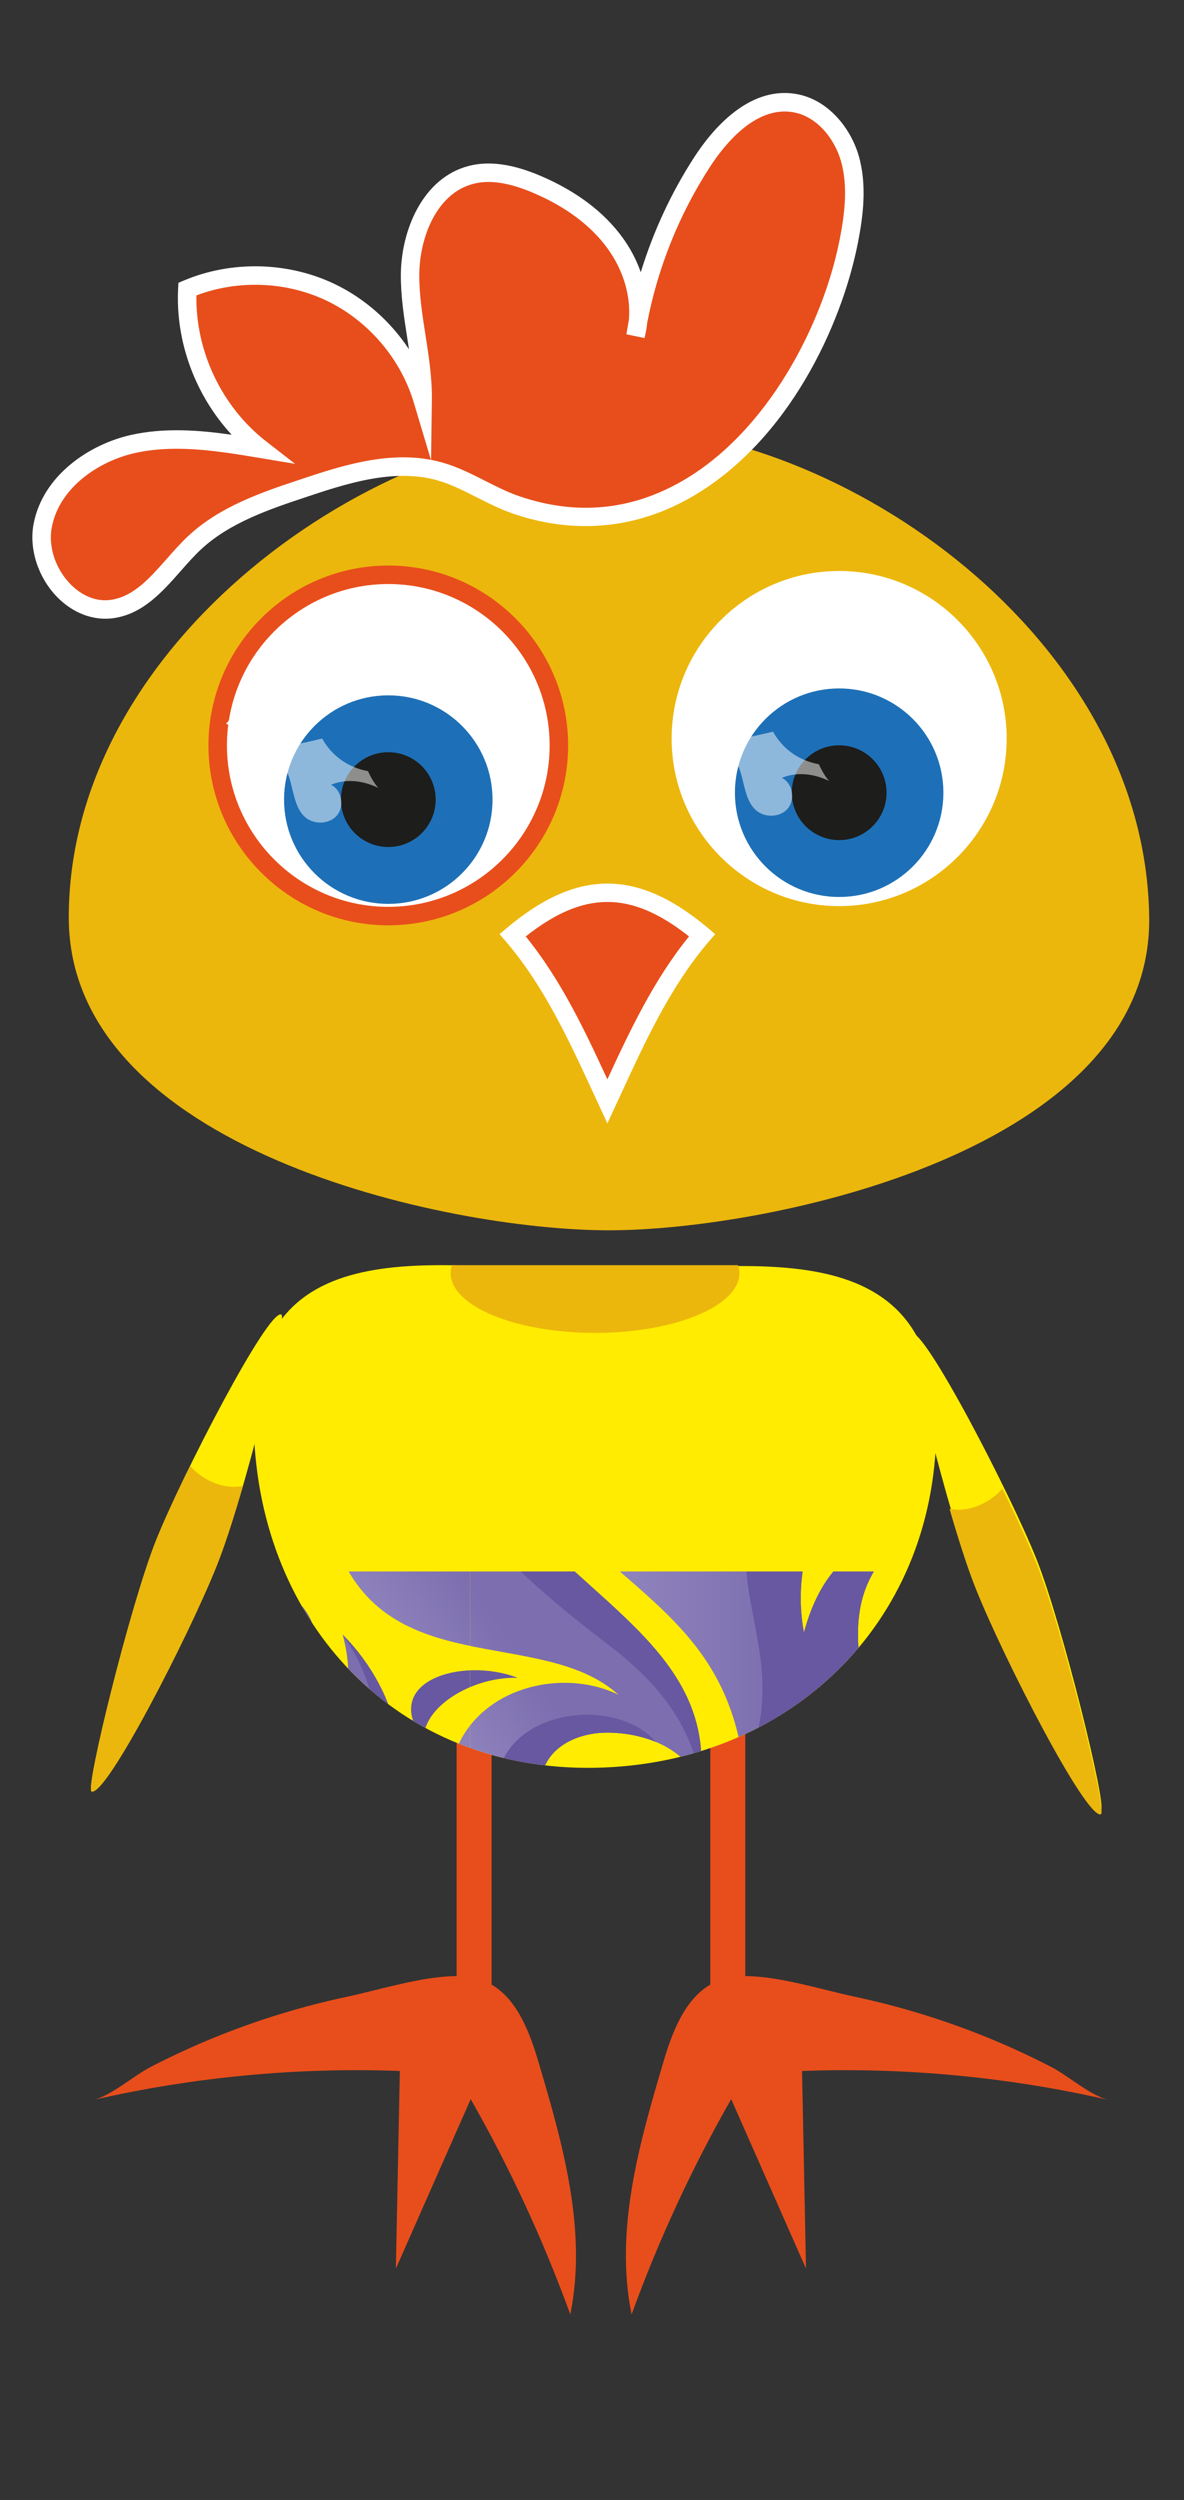 <?xml version="1.0" encoding="utf-8"?>
<!-- Generator: Adobe Illustrator 24.2.0, SVG Export Plug-In . SVG Version: 6.00 Build 0)  -->
<svg version="1.1" id="Laag_1" xmlns="http://www.w3.org/2000/svg" xmlns:xlink="http://www.w3.org/1999/xlink" x="0px" y="0px"
	 viewBox="0 0 829 1750" style="enable-background:new 0 0 829 1750;" xml:space="preserve">
<rect x="0" y="0" width="829" height="1750" fill="#333333" stroke="none"/>
<style type="text/css">
	.st0{fill:#ECB70C;}
	.st1{fill:#E84E1B;}
	.st2{fill:#FFFFFF;}
	.st3{fill:#1D70B7;}
	.st4{fill:#1D1D1B;}
	.st5{opacity:0.5;}
	.st6{fill:#FFEC00;}
	.st7{clip-path:url(#SVGID_2_);}
	.st8{clip-path:url(#SVGID_4_);}
	.st9{fill:url(#SVGID_5_);}
	.st10{fill:url(#SVGID_6_);}
	.st11{fill:#6758A1;}
	.st12{fill:url(#SVGID_7_);}
	.st13{fill:url(#SVGID_8_);}
	.st14{fill:url(#SVGID_9_);}
	.st15{fill:url(#SVGID_10_);}
	.st16{fill:url(#SVGID_11_);}
	.st17{fill:url(#SVGID_12_);}
	.st18{clip-path:url(#SVGID_14_);}
	.st19{fill:url(#SVGID_15_);}
	.st20{fill:url(#SVGID_16_);}
	.st21{fill:url(#SVGID_17_);}
	.st22{fill:url(#SVGID_18_);}
	.st23{fill:url(#SVGID_19_);}
	.st24{fill:url(#SVGID_20_);}
	.st25{fill:url(#SVGID_21_);}
	.st26{fill:url(#SVGID_22_);}
</style>
<g>
	<g>
		<path class="st0" d="M804.63,642.22c1.99,162.98-265.9,218.92-378.24,218.92c-115.44,0-378.19-57.51-378.24-218.92
			c-0.07-192.83,214.73-343.79,378.24-343.79C590.25,298.43,802.25,446.67,804.63,642.22z"/>
	</g>
</g>
<g>
	<path class="st1" d="M376.93,1442.95c-6.02-20.31-14.65-43.26-32.75-53.84V920h-24.46v463.16c-24.09,0.06-53.76,9.56-76.81,14.46
		c-31.45,6.69-62.31,16.16-92.11,28.26c-15.49,6.29-30.7,13.29-45.54,20.98c-11.97,6.2-27.36,20.1-40.15,23.03
		c70.32-16.12,142.75-22.97,214.84-20.33c-0.92,46.11-1.84,92.22-2.77,138.33c17.46-39.54,34.92-79.07,52.38-118.61
		c27.46,48.13,50.81,98.6,69.74,150.68C411.28,1561.06,394.02,1500.58,376.93,1442.95z"/>
</g>
<g>
	<path class="st1" d="M464.59,1442.95c6.02-20.31,14.65-43.26,32.75-53.84V920h24.46v463.16c24.09,0.06,53.76,9.56,76.81,14.46
		c31.45,6.69,62.31,16.16,92.11,28.26c15.49,6.29,30.7,13.29,45.54,20.98c11.97,6.2,27.36,20.1,40.15,23.03
		c-70.32-16.12-142.75-22.97-214.84-20.33c0.92,46.11,1.84,92.22,2.77,138.33c-17.46-39.54-34.92-79.07-52.38-118.61
		c-27.46,48.13-50.81,98.6-69.74,150.68C430.24,1561.06,447.49,1500.58,464.59,1442.95z"/>
</g>
<g>
	<circle class="st2" cx="271.87" cy="521.76" r="119.45"/>
	<path class="st1" d="M271.87,647.68c-69.43,0-125.92-56.49-125.92-125.92s56.49-125.92,125.92-125.92s125.92,56.49,125.92,125.92
		S341.3,647.68,271.87,647.68z M271.87,408.79c-62.29,0-112.97,50.68-112.97,112.97s50.68,112.97,112.97,112.97
		s112.97-50.68,112.97-112.97S334.16,408.79,271.87,408.79z"/>
</g>
<g>
	<circle class="st3" cx="271.87" cy="559.68" r="72.99"/>
</g>
<g>
	<path class="st2" d="M158.26,506.61c9.85,4.19,19.7,8.37,29.55,12.56c7.83-7.52,15.66-15.04,23.49-22.57
		C194.27,487,170.62,491.46,158.26,506.61z"/>
</g>
<g>
	<circle class="st4" cx="271.87" cy="559.68" r="33.18"/>
</g>
<g class="st5">
	<path class="st2" d="M225.55,516.94c-9.5,2.33-19.07,4.36-28.7,6.08c0.78,0.33,1.57,0.67,2.35,1c-2.16,2.7-4.33,5.39-6.49,8.09
		c14.21,5.68,9.37,28.88,20.46,39.42c6.12,5.82,17.13,5.71,22.65-0.68c5.52-6.39,3.55-17.89-4.06-21.54
		c10.91-4.63,23.05-2.73,33.25,2.23c-2.1-1.98-4.91-6.43-7.35-11.78C242.61,536.98,231.89,528.24,225.55,516.94z"/>
</g>
<g>
	<circle class="st2" cx="587.55" cy="516.94" r="119.45"/>
	<path class="st0" d="M587.55,638.54c-67.05,0-121.6-54.55-121.6-121.6s54.55-121.6,121.6-121.6c67.05,0,121.6,54.55,121.6,121.6
		S654.6,638.54,587.55,638.54z M587.55,399.65c-64.67,0-117.29,52.62-117.29,117.29s52.62,117.29,117.29,117.29
		s117.29-52.62,117.29-117.29S652.22,399.65,587.55,399.65z"/>
</g>
<g>
	<circle class="st3" cx="587.55" cy="554.85" r="72.99"/>
</g>
<g>
	<path class="st2" d="M473.94,501.78c9.85,4.19,19.7,8.37,29.55,12.56c7.83-7.52,15.66-15.04,23.49-22.57
		C509.94,482.17,486.3,486.64,473.94,501.78z"/>
</g>
<g>
	<circle class="st4" cx="587.55" cy="554.85" r="33.18"/>
</g>
<g class="st5">
	<path class="st2" d="M541.23,512.11c-9.5,2.33-19.07,4.36-28.7,6.08c0.78,0.33,1.57,0.67,2.35,1c-2.16,2.7-4.33,5.39-6.49,8.09
		c14.21,5.68,9.37,28.88,20.46,39.42c6.12,5.82,17.13,5.71,22.65-0.68c5.52-6.39,3.55-17.89-4.06-21.54
		c10.91-4.63,23.05-2.73,33.25,2.23c-2.1-1.98-4.91-6.43-7.35-11.78C558.29,532.15,547.57,523.42,541.23,512.11z"/>
</g>
<g>
	<g>
		<path class="st1" d="M425.28,770.92c-18.77-40.51-36.94-82.12-66.32-116.35c47.42-39.88,86.02-39.21,132.65,0
			C462.22,688.8,444.05,730.41,425.28,770.92z"/>
		<path class="st2" d="M425.27,786.31l-9.88-21.33c-17.04-36.91-34.65-75.08-61.36-106.19l-4.26-4.96l5-4.21
			c49.41-41.56,91.57-41.56,140.98,0l5,4.21l-4.26,4.96c-26.7,31.1-44.31,69.26-61.34,106.16L425.27,786.31z M368.11,655.45
			c24.53,30.23,41.23,65.55,57.16,100.04c15.93-34.49,32.63-69.81,57.16-100.04C441.73,623.27,408.83,623.27,368.11,655.45z"/>
	</g>
</g>
<g>
	<path class="st1" d="M594.32,168.68c3.74-19.13,6.09-39.18,0.68-57.91c-5.41-18.73-20.23-35.87-39.5-38.75
		c-26.53-3.97-49.21,18.77-63.82,41.27C467.82,150,451.8,191.77,445,235.02c5.71-22.21-0.92-46.47-14.43-65
		c-13.51-18.53-33.27-31.78-54.34-40.83c-14.67-6.3-31.08-10.78-46.53-6.74c-28.42,7.42-42.43,40.54-42.59,69.91
		c-0.16,29.37,9.22,58.2,8.82,87.57c-9.81-32.8-34.08-60.99-65.05-75.58c-30.97-14.59-68.16-15.34-99.7-2.02
		c-2.16,42.54,17.58,85.6,51.21,111.74c-29.6-4.94-60.09-9.86-89.37-3.29c-29.28,6.58-57.42,27.53-63.11,57s20.15,63.39,49.73,58.32
		c24.42-4.19,38.42-29.17,56.49-46.12c20.89-19.58,48.97-29.17,76.13-38.22c30.93-10.3,64.15-20.7,95.53-11.83
		c18.78,5.31,35.1,17.13,53.55,23.46C483.78,395.42,574.02,272.36,594.32,168.68z"/>
	<path class="st2" d="M73.77,433.07c-12.1,0-24.09-5.32-33.72-15.15c-13.41-13.69-19.89-33.86-16.5-51.37
		c6.53-33.8,38.88-55.53,68.05-62.08c23.49-5.28,47.79-3.43,70.63-0.16c-25.34-27.37-39.41-64.88-37.51-102.31l0.21-4.05l3.74-1.58
		c33.16-14.02,72.41-13.22,104.98,2.12c21.35,10.05,39.7,26.3,52.72,46.01c-0.4-2.62-0.81-5.26-1.22-7.92
		c-2.25-14.38-4.57-29.24-4.49-44.26c0.16-30.75,15.07-67.69,47.42-76.14c14.35-3.74,30.95-1.44,50.72,7.05
		c24.83,10.67,44.01,25.12,57.02,42.97c5.55,7.61,9.86,15.87,12.83,24.37c8.73-28.53,21.44-55.93,37.61-80.81
		c12.09-18.6,37.29-49.07,70.21-44.14c23.28,3.48,39.25,24.29,44.76,43.36c5.97,20.69,3.08,42.42-0.55,60.95l0,0
		c-11.27,57.58-48.52,138.72-116.4,177.9c-38.81,22.4-82.05,26.45-125.03,11.69c-8.88-3.05-17.23-7.28-25.3-11.36
		c-9.43-4.78-18.35-9.29-27.91-12c-30.57-8.64-64.47,2.67-91.72,11.75c-25.09,8.36-53.52,17.83-73.75,36.8
		c-4.83,4.53-9.33,9.63-14.09,15.03c-12.73,14.42-25.89,29.34-45.73,32.74C78.41,432.88,76.09,433.07,73.77,433.07z M123.72,314.11
		c-9.9,0-19.73,0.84-29.28,2.99c-25.05,5.63-52.76,23.86-58.18,51.91c-2.6,13.46,2.52,29.1,13.04,39.85
		c4.97,5.08,15.39,13.26,29.24,10.86c15.34-2.63,26.45-15.22,38.21-28.55c4.75-5.39,9.67-10.96,14.95-15.91
		c22.3-20.91,52.16-30.86,78.51-39.64c26.74-8.91,59.52-19.83,91.51-13.76l-11.99-40.08c-9.28-31.02-32.31-57.78-61.61-71.58
		c-28.06-13.21-61.62-14.43-90.61-3.43c-0.65,39.24,17.83,78.08,48.86,102.19l20.21,15.71l-25.25-4.22
		C163.13,317.42,143.31,314.11,123.72,314.11z M301.82,321.88c2.58,0.49,5.16,1.1,7.72,1.82c10.78,3.04,20.67,8.06,30.24,12.9
		c8.03,4.07,15.61,7.91,23.65,10.67c39.9,13.69,78.38,10.11,114.36-10.66c60.01-34.63,98.57-109.92,110.17-169.17
		c3.32-17.01,6.02-36.83,0.81-54.87c-4.36-15.1-16.64-31.51-34.24-34.15c-25.79-3.85-47.05,22.4-57.44,38.39
		c-21.43,32.98-36.53,70.55-43.96,109.23c-0.36,3.59-0.98,7.13-1.87,10.58l-12.66-2.62c0.52-3.29,1.09-6.58,1.71-9.87
		c1.53-16.76-3.79-34.97-14.98-50.32c-11.62-15.94-29-28.96-51.67-38.7c-17.03-7.31-30.88-9.41-42.34-6.42
		c-25.74,6.72-37.62,37.73-37.75,63.68c-0.07,13.98,2.17,28.32,4.34,42.19c2.31,14.76,4.69,30.01,4.48,45.44L301.82,321.88z"/>
</g>
<g>
	<g>
		<path class="st6" d="M655.6,1001.02c-1.4,136.68-104.26,233.88-238.93,236.32c-138.96,2.52-234.89-101.06-238.93-236.32
			c-4.43-148.66,138.96-111.29,238.93-111.29S657.09,855.24,655.6,1001.02z"/>
	</g>
</g>
<g>
	<g>
		<path class="st6" d="M725.78,1091.44c18.02,45.26,49.57,173.72,45.06,175.42c-10.13,3.82-68.11-108.87-87.82-158.4
			c-19.72-49.53-49.83-173.42-45.06-175.42C647.26,929.14,707.76,1046.18,725.78,1091.44z"/>
	</g>
</g>
<g>
	<g>
		<path class="st6" d="M109.14,1078.49c-18.02,45.26-49.57,173.72-45.06,175.42c10.13,3.82,68.11-108.87,87.82-158.4
			c19.72-49.53,49.83-173.42,45.06-175.42C187.66,916.19,127.16,1033.23,109.14,1078.49z"/>
	</g>
</g>
<g>
	<g>
		<path class="st0" d="M163.63,1040.73c-10.83,0-22.76-5.83-30.55-14.68c-10.01,20.37-18.75,39.39-23.94,52.44
			c-18.02,45.26-49.57,173.72-45.06,175.42c10.13,3.82,68.11-108.87,87.82-158.4c5.57-13.98,11.96-33.9,18.17-55.33
			C168.01,1040.51,165.89,1040.73,163.63,1040.73z"/>
	</g>
</g>
<g>
	<g>
		<path class="st0" d="M671.28,1056.7c10.83,0,22.76-5.83,30.55-14.68c10.01,20.37,18.75,39.39,23.94,52.44
			c18.02,45.26,49.57,173.72,45.06,175.42c-10.13,3.82-68.11-108.87-87.82-158.4c-5.57-13.98-11.96-33.9-18.17-55.33
			C666.91,1056.48,669.03,1056.7,671.28,1056.7z"/>
	</g>
</g>
<g>
	<g>
		<defs>
			<path id="SVGID_1_" d="M199.24,1099.95c36.14,83.52,115.09,139.25,217.43,137.39c99.12-1.8,180.95-54.97,217.83-137.39H199.24z"
				/>
		</defs>
		<clipPath id="SVGID_2_">
			<use xlink:href="#SVGID_1_"  style="overflow:visible;"/>
		</clipPath>
		<g class="st7">
			<g>
				<defs>
					<rect id="SVGID_3_" x="329.12" y="807.7" width="599.77" height="593"/>
				</defs>
				<clipPath id="SVGID_4_">
					<use xlink:href="#SVGID_3_"  style="overflow:visible;"/>
				</clipPath>
				<g class="st8">
					
						<linearGradient id="SVGID_5_" gradientUnits="userSpaceOnUse" x1="-39010.145" y1="37882.73" x2="-38823.652" y2="37754" gradientTransform="matrix(1 0 0 1 39799.52 -36123.422)">
						<stop  offset="0.029" style="stop-color:#A197C9"/>
						<stop  offset="0.66" style="stop-color:#7C6EAF"/>
					</linearGradient>
					<path class="st9" d="M928.54,1395.34c-28.53,33.96-46.79,132.24,8.53,223.69c54.47,90.03,165.39,121.63,152.93,223.26
						c-8.77-24.02-36.42-36.53-65.27-36.53c-21.47,0-46.45,11.14-46.45,38.14c0,17.06,13.92,27.94,27.19,27.94
						c19.43,0,29.29-21.27,17.86-36.7c10.9,3.99,21.81,14.55,21.81,35.84c0,23.78-21.84,48.73-58.63,48.73
						c-37.21,0-72.52-31.82-72.52-73.35c0-66.11,72.03-89.75,118.82-67.15c-54.51-48.99-166.17-7.71-199.14-109.63
						c18.84,21.86,43.06,17.49,43.06,17.49c-16.82-8.41-34.4-25.68-45.1-53.14c-16.88-43.32-6.75-67.41-33.89-93.59
						c33.33,12.67,61.46,37.43,78.67,69.2c-18.96-64.45-43-111.85-104.26-149.76c39.76,7.96,60.71,16.68,93.83,45.5
						C873.83,1452.33,892.57,1427.16,928.54,1395.34z"/>
					
						<linearGradient id="SVGID_6_" gradientUnits="userSpaceOnUse" x1="-38875.102" y1="37594.672" x2="-38536.727" y2="37594.672" gradientTransform="matrix(1 0 0 1 39799.52 -36123.422)">
						<stop  offset="0.029" style="stop-color:#A197C9"/>
						<stop  offset="0.66" style="stop-color:#7C6EAF"/>
					</linearGradient>
					<path class="st10" d="M1120.96,1832.3c-11.49-97.57-74.58-119.39-134.6-183.89c-77.65-83.44-73.3-199.12-36.02-260.66
						c-9.13,61.68,2.19,118.31,39.81,166.82c-21.98-73.87-18.2-151.53,18.01-211.37c-5.14,39.91-4.33,61.51,8.53,97.63
						c3.79-77.7,36.83-132.4,98.58-179.15c-24.67,41.59-37.08,94.98-30.34,137.44c27.3-111.61,103.85-159.45,158.53-175.36
						c-18.74,23.2-30.2,49.59-35.3,78.68c40.46-84.39,119.79-96.25,163.04-122.27c31.13-18.74,18.19-53.26-0.69-53.26
						c-10.25,0-16.18,5.93-22.11,17.26c4.31-22.65,18.88-33.98,34.52-33.98c22.92,0,40.25,22.65,40.25,50.54
						c0,74.48-98.94,127.15-211.2,191c-96.68,54.97-140.23,96.08-154.5,172.51c-14.47,77.52,25.59,151.66,25.59,151.66
						s-36.92-127.71,19.96-206.52c51.78-71.73,130.9-103.21,203.86-146.16c80.68-47.48,154.79-97.62,132.57-179.08
						c40.79,40.79,54.86,104.76,22.75,144.08c-41.28,50.53-123.06,61.44-155.45,93.84c56.76-28.63,108.83-17.75,149.76-34.12
						c40.2-16.09,39.81-61.61,39.81-61.61c16.58,57.39-0.03,123.59-66.35,147.87c-69.63,25.49-149.86-7.51-221.8,33.17
						c77.17-26.77,166.75-13.72,216.33,68.25c-19.68-19.68-57.4-26.54-86.47-26.54c67.33,37.63,59.5,136.79-2.07,156.02
						c0,0,19.83-14.01,19.83-49.68c0-47.83-42.16-87.79-120.9-87.79c-53.39,0-98.97,22.65-118.66,60.12
						c21.3-25.06,57.31-42.65,97.63-42.65c57.42,0,80.08,42.22,80.57,75.29c0.51,34.86-21.99,58.68-40.76,68.78
						c24.62-27.25,5.21-64.46-29.38-64.46c-50.28,0-71.12,60.94-61.61,110.9c11.53-42.42,34.18-64.53,75.83-72.04
						c-30.32,24.23-41.65,49.04-36.96,90.05c26.6-58.81,79.62-29.38,104.27-88.15c5.92,32.58,0.52,81.88-46.58,104.76
						C1206.51,1795.86,1162.67,1783.96,1120.96,1832.3z"/>
					<path class="st11" d="M1201.53,1753.63c-4.69-41.01,6.64-65.82,36.96-90.05c-41.65,7.51-64.3,29.62-75.83,72.04
						c-9.51-49.97,11.33-110.9,61.61-110.9c34.59,0,54.01,37.21,29.38,64.46c35.05-26.44,29.1-86.68-13.09-103.61
						c-33.14-13.3-94.34-0.32-113.74,62.55c-19.73,63.93,28.38,108.5-5.87,184.18c41.71-48.34,85.54-36.44,138.26-62.06
						c47.1-22.88,52.5-72.18,46.58-104.76C1281.15,1724.24,1228.13,1694.82,1201.53,1753.63z M1424.49,1535.62
						c-19.68-19.68-57.4-26.54-86.47-26.54c67.33,37.63,59.5,136.79-2.07,156.02c0,0,19.83-14.01,19.83-49.68
						c0-47.83-42.16-87.79-120.9-87.79c-53.39,0-98.97,22.65-118.66,60.12C1131.99,1465.59,1341.86,1438.73,1424.49,1535.62z
						 M1429.96,1434.2c-69.63,25.49-149.86-7.51-221.8,33.17c0,0,36.45-54.08,159.6-64.54c97-8.23,138.51-39.88,128.55-116.5
						C1512.89,1343.72,1496.28,1409.92,1429.96,1434.2z M1441.83,1269.69c30.9-36.35,25.26-86.68-2.38-125.54
						c40.79,40.79,54.86,104.76,22.75,144.08c-41.28,50.53-123.06,61.44-155.45,93.84
						C1343.73,1322.84,1399.2,1319.84,1441.83,1269.69z M1211.96,1351.74c-96.68,54.97-140.23,96.08-154.5,172.51
						c-14.47,77.52,25.59,151.66,25.59,151.66s-46.55-59.05-46.55-133.57c0-91.79,65.44-148.14,136.32-192.67
						c70.9-44.53,144.06-81.41,192.67-122.69c55.42-47.05,52.71-107.24,17.43-116.78c22.92,0,40.25,22.65,40.25,50.54
						C1423.16,1235.22,1324.22,1287.89,1211.96,1351.74z M1090,1842.29c-3.18-34.75-24.56-67.69-61.96-96.23
						c-61.55-46.98-110.73-91.04-133.27-152.97c-28.53-78.4-2.04-161.93,33.77-197.75c-28.53,33.96-46.79,132.24,8.53,223.69
						C991.54,1709.06,1102.47,1740.67,1090,1842.29z M978.28,1843.91c0,17.06,13.92,27.94,27.19,27.94
						c19.43,0,29.29-21.27,17.86-36.7c24.21,19.58,11.37,60.08-26.82,60.08c-25.69,0-49.08-19.76-49.08-49.72
						c0-55.31,82.04-67.4,111.74-33.15c-10.39-4.35-22.3-6.59-34.44-6.59C1003.26,1805.76,978.28,1816.9,978.28,1843.91z"/>
				</g>
				<g class="st8">
					
						<linearGradient id="SVGID_7_" gradientUnits="userSpaceOnUse" x1="-39609.918" y1="37882.73" x2="-39423.426" y2="37754" gradientTransform="matrix(1 0 0 1 39799.52 -36123.422)">
						<stop  offset="0.029" style="stop-color:#A197C9"/>
						<stop  offset="0.66" style="stop-color:#7C6EAF"/>
					</linearGradient>
					<path class="st12" d="M328.77,1395.34c-28.53,33.96-46.79,132.24,8.53,223.69c54.47,90.03,165.39,121.63,152.93,223.26
						c-8.77-24.02-36.42-36.53-65.27-36.53c-21.47,0-46.45,11.14-46.45,38.14c0,17.06,13.92,27.94,27.19,27.94
						c19.43,0,29.29-21.27,17.86-36.7c10.9,3.99,21.81,14.55,21.81,35.84c0,23.78-21.84,48.73-58.63,48.73
						c-37.21,0-72.52-31.82-72.52-73.35c0-66.11,72.03-89.75,118.82-67.15c-54.51-48.99-166.17-7.71-199.14-109.63
						c18.84,21.86,43.06,17.49,43.06,17.49c-16.82-8.41-34.4-25.68-45.1-53.14c-16.87-43.32-6.75-67.41-33.89-93.59
						c33.33,12.67,61.46,37.43,78.67,69.2c-18.96-64.45-43-111.85-104.26-149.76c39.76,7.96,60.71,16.68,93.83,45.5
						C274.05,1452.33,292.79,1427.16,328.77,1395.34z"/>
					
						<linearGradient id="SVGID_8_" gradientUnits="userSpaceOnUse" x1="-39474.875" y1="37594.672" x2="-39136.5" y2="37594.672" gradientTransform="matrix(1 0 0 1 39799.52 -36123.422)">
						<stop  offset="0.029" style="stop-color:#A197C9"/>
						<stop  offset="0.66" style="stop-color:#7C6EAF"/>
					</linearGradient>
					<path class="st13" d="M521.19,1832.3c-11.49-97.57-74.58-119.39-134.6-183.89c-77.65-83.44-73.3-199.12-36.02-260.66
						c-9.13,61.68,2.19,118.31,39.81,166.82c-21.98-73.87-18.2-151.53,18.01-211.37c-5.14,39.91-4.33,61.51,8.53,97.63
						c3.79-77.7,36.83-132.4,98.58-179.15c-24.67,41.59-37.08,94.98-30.34,137.44c27.3-111.61,103.85-159.45,158.53-175.36
						c-18.74,23.2-30.2,49.59-35.3,78.68c40.46-84.39,119.79-96.25,163.04-122.27c31.13-18.74,18.19-53.26-0.69-53.26
						c-10.25,0-16.18,5.93-22.11,17.26c4.31-22.65,18.88-33.98,34.52-33.98c22.92,0,40.25,22.65,40.25,50.54
						c0,74.48-98.94,127.15-211.2,191c-96.68,54.97-140.23,96.08-154.5,172.51c-14.47,77.52,25.59,151.66,25.59,151.66
						s-36.92-127.71,19.96-206.52c51.78-71.73,130.9-103.21,203.86-146.16c80.68-47.48,154.79-97.62,132.57-179.08
						c40.79,40.79,54.86,104.76,22.75,144.08c-41.28,50.53-123.06,61.44-155.45,93.84c56.76-28.63,108.83-17.75,149.76-34.12
						c40.21-16.09,39.81-61.61,39.81-61.61c16.58,57.39-0.03,123.59-66.35,147.87c-69.63,25.49-149.86-7.51-221.8,33.17
						c77.17-26.77,166.75-13.72,216.33,68.25c-19.68-19.68-57.4-26.54-86.47-26.54c67.33,37.63,59.5,136.79-2.07,156.02
						c0,0,19.83-14.01,19.83-49.68c0-47.83-42.16-87.79-120.9-87.79c-53.39,0-98.97,22.65-118.66,60.12
						c21.3-25.06,57.31-42.65,97.63-42.65c57.42,0,80.08,42.22,80.57,75.29c0.51,34.86-21.99,58.68-40.76,68.78
						c24.62-27.25,5.21-64.46-29.38-64.46c-50.27,0-71.11,60.94-61.61,110.9c11.53-42.42,34.18-64.53,75.83-72.04
						c-30.32,24.23-41.65,49.04-36.96,90.05c26.6-58.81,79.62-29.38,104.27-88.15c5.92,32.58,0.52,81.88-46.58,104.76
						C606.73,1795.86,562.89,1783.96,521.19,1832.3z"/>
					<path class="st11" d="M601.76,1753.63c-4.69-41.01,6.64-65.82,36.96-90.05c-41.65,7.51-64.3,29.62-75.83,72.04
						c-9.51-49.97,11.33-110.9,61.61-110.9c34.59,0,54.01,37.21,29.38,64.46c35.05-26.44,29.1-86.68-13.09-103.61
						c-33.14-13.3-94.34-0.32-113.74,62.55c-19.73,63.93,28.38,108.5-5.87,184.18c41.7-48.34,85.54-36.44,138.26-62.06
						c47.1-22.88,52.5-72.18,46.58-104.76C681.38,1724.24,628.35,1694.82,601.76,1753.63z M824.72,1535.62
						c-19.68-19.68-57.4-26.54-86.47-26.54c67.33,37.63,59.5,136.79-2.07,156.02c0,0,19.83-14.01,19.83-49.68
						c0-47.83-42.16-87.79-120.9-87.79c-53.39,0-98.97,22.65-118.66,60.12C532.22,1465.59,742.08,1438.73,824.72,1535.62z
						 M830.19,1434.2c-69.63,25.49-149.86-7.51-221.8,33.17c0,0,36.45-54.08,159.6-64.54c97-8.23,138.51-39.88,128.55-116.5
						C913.12,1343.72,896.51,1409.92,830.19,1434.2z M842.05,1269.69c30.9-36.35,25.26-86.68-2.38-125.54
						c40.79,40.79,54.86,104.76,22.75,144.08c-41.28,50.53-123.06,61.44-155.45,93.84C743.96,1322.84,799.42,1319.84,842.05,1269.69
						z M612.18,1351.74c-96.68,54.97-140.23,96.08-154.5,172.51c-14.47,77.52,25.59,151.66,25.59,151.66s-46.55-59.05-46.55-133.57
						c0-91.79,65.44-148.14,136.32-192.67c70.9-44.53,144.06-81.41,192.67-122.69c55.42-47.05,52.71-107.24,17.43-116.78
						c22.92,0,40.25,22.65,40.25,50.54C823.39,1235.22,724.45,1287.89,612.18,1351.74z M490.23,1842.29
						c-3.18-34.75-24.56-67.69-61.96-96.23c-61.55-46.98-110.73-91.04-133.27-152.97c-28.53-78.4-2.04-161.93,33.77-197.75
						c-28.53,33.96-46.79,132.24,8.53,223.69C391.77,1709.06,502.69,1740.67,490.23,1842.29z M378.5,1843.91
						c0,17.06,13.92,27.94,27.19,27.94c19.43,0,29.29-21.27,17.86-36.7c24.21,19.58,11.37,60.08-26.82,60.08
						c-25.69,0-49.08-19.76-49.08-49.72c0-55.31,82.04-67.4,111.74-33.15c-10.39-4.35-22.3-6.59-34.44-6.59
						C403.49,1805.76,378.5,1816.9,378.5,1843.91z"/>
				</g>
				<g class="st8">
					
						<linearGradient id="SVGID_9_" gradientUnits="userSpaceOnUse" x1="-39010.145" y1="37289.73" x2="-38823.652" y2="37161" gradientTransform="matrix(1 0 0 1 39799.52 -36123.422)">
						<stop  offset="0.029" style="stop-color:#A197C9"/>
						<stop  offset="0.66" style="stop-color:#7C6EAF"/>
					</linearGradient>
					<path class="st14" d="M928.54,802.34c-28.53,33.96-46.79,132.24,8.53,223.69c54.47,90.03,165.39,121.63,152.93,223.26
						c-8.77-24.02-36.42-36.53-65.27-36.53c-21.47,0-46.45,11.14-46.45,38.14c0,17.06,13.92,27.94,27.19,27.94
						c19.43,0,29.29-21.27,17.86-36.7c10.9,3.99,21.81,14.55,21.81,35.84c0,23.78-21.84,48.73-58.63,48.73
						c-37.21,0-72.52-31.82-72.52-73.35c0-66.11,72.03-89.75,118.82-67.15c-54.51-48.99-166.17-7.71-199.14-109.63
						c18.84,21.86,43.06,17.49,43.06,17.49c-16.82-8.41-34.4-25.68-45.1-53.14c-16.88-43.32-6.75-67.41-33.89-93.59
						c33.33,12.67,61.46,37.43,78.67,69.2c-18.96-64.45-43-111.85-104.26-149.76c39.76,7.96,60.71,16.68,93.83,45.5
						C873.83,859.33,892.57,834.16,928.54,802.34z"/>
					
						<linearGradient id="SVGID_10_" gradientUnits="userSpaceOnUse" x1="-38875.102" y1="37001.676" x2="-38536.727" y2="37001.676" gradientTransform="matrix(1 0 0 1 39799.52 -36123.422)">
						<stop  offset="0.029" style="stop-color:#A197C9"/>
						<stop  offset="0.66" style="stop-color:#7C6EAF"/>
					</linearGradient>
					<path class="st15" d="M1120.96,1239.3c-11.49-97.57-74.58-119.39-134.6-183.89c-77.65-83.43-73.3-199.12-36.02-260.66
						c-9.13,61.68,2.19,118.31,39.81,166.82c-21.98-73.87-18.2-151.53,18.01-211.37c-5.14,39.91-4.33,61.51,8.53,97.63
						c3.79-77.7,36.83-132.4,98.58-179.15c-24.67,41.59-37.08,94.98-30.34,137.44c27.3-111.61,103.85-159.45,158.53-175.36
						c-18.74,23.2-30.2,49.59-35.3,78.68c40.46-84.39,119.79-96.25,163.04-122.27c31.13-18.74,18.19-53.26-0.69-53.26
						c-10.25,0-16.18,5.93-22.11,17.26c4.31-22.65,18.88-33.98,34.52-33.98c22.92,0,40.25,22.65,40.25,50.54
						c0,74.48-98.94,127.15-211.2,191c-96.68,54.97-140.23,96.08-154.5,172.51c-14.47,77.52,25.59,151.66,25.59,151.66
						s-36.92-127.71,19.96-206.52c51.78-71.73,130.9-103.21,203.86-146.16c80.68-47.48,154.79-97.62,132.57-179.08
						c40.79,40.79,54.86,104.76,22.75,144.07c-41.28,50.53-123.06,61.45-155.45,93.84c56.76-28.64,108.83-17.75,149.76-34.12
						c40.2-16.09,39.81-61.61,39.81-61.61c16.58,57.39-0.03,123.59-66.35,147.87c-69.63,25.49-149.86-7.51-221.8,33.17
						c77.17-26.77,166.75-13.72,216.33,68.25c-19.68-19.68-57.4-26.54-86.47-26.54c67.33,37.63,59.5,136.79-2.07,156.02
						c0,0,19.83-14.01,19.83-49.68c0-47.83-42.16-87.79-120.9-87.79c-53.39,0-98.97,22.65-118.66,60.12
						c21.3-25.06,57.31-42.65,97.63-42.65c57.42,0,80.08,42.22,80.57,75.29c0.51,34.86-21.99,58.68-40.76,68.78
						c24.62-27.25,5.21-64.46-29.38-64.46c-50.28,0-71.12,60.93-61.61,110.9c11.53-42.42,34.18-64.53,75.83-72.04
						c-30.32,24.23-41.65,49.04-36.96,90.05c26.6-58.81,79.62-29.38,104.27-88.15c5.92,32.58,0.52,81.88-46.58,104.76
						C1206.51,1202.86,1162.67,1190.96,1120.96,1239.3z"/>
					<path class="st11" d="M896.51,1218.13c-1.37-22.99,33.72-44.73,65.71-43.75C923.82,1159.44,865.14,1176.48,896.51,1218.13z"/>
					<path class="st11" d="M1201.53,1160.63c-4.69-41.01,6.64-65.82,36.96-90.05c-41.65,7.51-64.3,29.62-75.83,72.04
						c-9.51-49.97,11.33-110.9,61.61-110.9c34.59,0,54.01,37.2,29.38,64.46c35.05-26.44,29.1-86.68-13.09-103.61
						c-33.14-13.3-94.34-0.32-113.74,62.55c-19.73,63.94,28.38,108.5-5.87,184.18c41.71-48.34,85.54-36.44,138.26-62.06
						c47.1-22.88,52.5-72.19,46.58-104.76C1281.15,1131.25,1228.13,1101.82,1201.53,1160.63z M1424.49,942.62
						c-19.68-19.68-57.4-26.54-86.47-26.54c67.33,37.63,59.5,136.79-2.07,156.02c0,0,19.83-14.01,19.83-49.68
						c0-47.83-42.16-87.79-120.9-87.79c-53.39,0-98.97,22.65-118.66,60.12C1131.99,872.59,1341.86,845.73,1424.49,942.62z
						 M1429.96,841.2c-69.63,25.49-149.86-7.51-221.8,33.17c0,0,36.45-54.08,159.6-64.54c97-8.23,138.51-39.88,128.55-116.5
						C1512.89,750.72,1496.28,816.93,1429.96,841.2z M1441.83,676.69c30.9-36.35,25.26-86.68-2.38-125.54
						c40.79,40.79,54.86,104.76,22.75,144.07c-41.28,50.53-123.06,61.45-155.45,93.84C1343.73,729.84,1399.2,726.84,1441.83,676.69z
						 M1211.96,758.74c-96.68,54.97-140.23,96.08-154.5,172.51c-14.47,77.52,25.59,151.66,25.59,151.66s-46.55-59.05-46.55-133.57
						c0-91.79,65.44-148.14,136.32-192.67c70.9-44.53,144.06-81.41,192.67-122.69c55.42-47.05,52.71-107.24,17.43-116.78
						c22.92,0,40.25,22.65,40.25,50.54C1423.16,642.22,1324.22,694.9,1211.96,758.74z M1090,1249.29
						c-3.18-34.75-24.56-67.69-61.96-96.23c-61.55-46.98-110.73-91.04-133.27-152.97c-28.53-78.4-2.04-161.93,33.77-197.75
						c-28.53,33.96-46.79,132.24,8.53,223.69C991.54,1116.07,1102.47,1147.67,1090,1249.29z M978.28,1250.91
						c0,17.06,13.92,27.94,27.19,27.94c19.43,0,29.29-21.27,17.86-36.7c24.21,19.58,11.37,60.08-26.82,60.08
						c-25.69,0-49.08-19.76-49.08-49.72c0-55.31,82.04-67.4,111.74-33.15c-10.39-4.35-22.3-6.59-34.44-6.59
						C1003.26,1212.76,978.28,1223.9,978.28,1250.91z"/>
					<path class="st11" d="M985.9,1356.51c-22.93,10.1-58.36-17.47-69.47-50.48C915.72,1350.85,955.3,1404.25,985.9,1356.51z"/>
				</g>
				<g class="st8">
					
						<linearGradient id="SVGID_11_" gradientUnits="userSpaceOnUse" x1="-39609.918" y1="37289.73" x2="-39423.426" y2="37161" gradientTransform="matrix(1 0 0 1 39799.52 -36123.422)">
						<stop  offset="0.029" style="stop-color:#A197C9"/>
						<stop  offset="0.66" style="stop-color:#7C6EAF"/>
					</linearGradient>
					<path class="st16" d="M328.77,802.34c-28.53,33.96-46.79,132.24,8.53,223.69c54.47,90.03,165.39,121.63,152.93,223.26
						c-8.77-24.02-36.42-36.53-65.27-36.53c-21.47,0-46.45,11.14-46.45,38.14c0,17.06,13.92,27.94,27.19,27.94
						c19.43,0,29.29-21.27,17.86-36.7c10.9,3.99,21.81,14.55,21.81,35.84c0,23.78-21.84,48.73-58.63,48.73
						c-37.21,0-72.52-31.82-72.52-73.35c0-66.11,72.03-89.75,118.82-67.15c-54.51-48.99-166.17-7.71-199.14-109.63
						c18.84,21.86,43.06,17.49,43.06,17.49c-16.82-8.41-34.4-25.68-45.1-53.14c-16.87-43.32-6.75-67.41-33.89-93.59
						c33.33,12.67,61.46,37.43,78.67,69.2c-18.96-64.45-43-111.85-104.26-149.76c39.76,7.96,60.71,16.68,93.83,45.5
						C274.05,859.33,292.79,834.16,328.77,802.34z"/>
					
						<linearGradient id="SVGID_12_" gradientUnits="userSpaceOnUse" x1="-39474.875" y1="37001.676" x2="-39136.5" y2="37001.676" gradientTransform="matrix(1 0 0 1 39799.52 -36123.422)">
						<stop  offset="0.029" style="stop-color:#A197C9"/>
						<stop  offset="0.66" style="stop-color:#7C6EAF"/>
					</linearGradient>
					<path class="st17" d="M521.19,1239.3c-11.49-97.57-74.58-119.39-134.6-183.89c-77.65-83.43-73.3-199.12-36.02-260.66
						c-9.13,61.68,2.19,118.31,39.81,166.82c-21.98-73.87-18.2-151.53,18.01-211.37c-5.14,39.91-4.33,61.51,8.53,97.63
						c3.79-77.7,36.83-132.4,98.58-179.15c-24.67,41.59-37.08,94.98-30.34,137.44c27.3-111.61,103.85-159.45,158.53-175.36
						c-18.74,23.2-30.2,49.59-35.3,78.68c40.46-84.39,119.79-96.25,163.04-122.27c31.13-18.74,18.19-53.26-0.69-53.26
						c-10.25,0-16.18,5.93-22.11,17.26c4.31-22.65,18.88-33.98,34.52-33.98c22.92,0,40.25,22.65,40.25,50.54
						c0,74.48-98.94,127.15-211.2,191c-96.68,54.97-140.23,96.08-154.5,172.51c-14.47,77.52,25.59,151.66,25.59,151.66
						s-36.92-127.71,19.96-206.52c51.78-71.73,130.9-103.21,203.86-146.16c80.68-47.48,154.79-97.62,132.57-179.08
						c40.79,40.79,54.86,104.76,22.75,144.07c-41.28,50.53-123.06,61.45-155.45,93.84c56.76-28.64,108.83-17.75,149.76-34.12
						c40.21-16.09,39.81-61.61,39.81-61.61c16.58,57.39-0.03,123.59-66.35,147.87c-69.63,25.49-149.86-7.51-221.8,33.17
						c77.17-26.77,166.75-13.72,216.33,68.25c-19.68-19.68-57.4-26.54-86.47-26.54c67.33,37.63,59.5,136.79-2.07,156.02
						c0,0,19.83-14.01,19.83-49.68c0-47.83-42.16-87.79-120.9-87.79c-53.39,0-98.97,22.65-118.66,60.12
						c21.3-25.06,57.31-42.65,97.63-42.65c57.42,0,80.08,42.22,80.57,75.29c0.51,34.86-21.99,58.68-40.76,68.78
						c24.62-27.25,5.21-64.46-29.38-64.46c-50.27,0-71.11,60.93-61.61,110.9c11.53-42.42,34.18-64.53,75.83-72.04
						c-30.32,24.23-41.65,49.04-36.96,90.05c26.6-58.81,79.62-29.38,104.27-88.15c5.92,32.58,0.52,81.88-46.58,104.76
						C606.73,1202.86,562.89,1190.96,521.19,1239.3z"/>
					<path class="st11" d="M296.73,1218.13c-1.37-22.99,33.72-44.73,65.71-43.75C324.05,1159.44,265.37,1176.48,296.73,1218.13z"/>
					<path class="st11" d="M718.97,1138.32c5.11,24.53-29.21,53.47-63.8,57.48C698.85,1205.8,759.31,1178.18,718.97,1138.32z"/>
					<path class="st11" d="M601.76,1160.63c-4.69-41.01,6.64-65.82,36.96-90.05c-41.65,7.51-64.3,29.62-75.83,72.04
						c-9.51-49.97,11.33-110.9,61.61-110.9c34.59,0,54.01,37.2,29.38,64.46c35.05-26.44,29.1-86.68-13.09-103.61
						c-33.14-13.3-94.34-0.32-113.74,62.55c-19.73,63.94,28.38,108.5-5.87,184.18c41.7-48.34,85.54-36.44,138.26-62.06
						c47.1-22.88,52.5-72.19,46.58-104.76C681.38,1131.25,628.35,1101.82,601.76,1160.63z M824.72,942.62
						c-19.68-19.68-57.4-26.54-86.47-26.54c67.33,37.63,59.5,136.79-2.07,156.02c0,0,19.83-14.01,19.83-49.68
						c0-47.83-42.16-87.79-120.9-87.79c-53.39,0-98.97,22.65-118.66,60.12C532.22,872.59,742.08,845.73,824.72,942.62z
						 M830.19,841.2c-69.63,25.49-149.86-7.51-221.8,33.17c0,0,36.45-54.08,159.6-64.54c97-8.23,138.51-39.88,128.55-116.5
						C913.12,750.72,896.51,816.93,830.19,841.2z M842.05,676.69c30.9-36.35,25.26-86.68-2.38-125.54
						c40.79,40.79,54.86,104.76,22.75,144.07c-41.28,50.53-123.06,61.45-155.45,93.84C743.96,729.84,799.42,726.84,842.05,676.69z
						 M612.18,758.74c-96.68,54.97-140.23,96.08-154.5,172.51c-14.47,77.52,25.59,151.66,25.59,151.66s-46.55-59.05-46.55-133.57
						c0-91.79,65.44-148.14,136.32-192.67c70.9-44.53,144.06-81.41,192.67-122.69c55.42-47.05,52.71-107.24,17.43-116.78
						c22.92,0,40.25,22.65,40.25,50.54C823.39,642.22,724.45,694.9,612.18,758.74z M490.23,1249.29
						c-3.18-34.75-24.56-67.69-61.96-96.23c-61.55-46.98-110.73-91.04-133.27-152.97c-28.53-78.4-2.04-161.93,33.77-197.75
						c-28.53,33.96-46.79,132.24,8.53,223.69C391.77,1116.07,502.69,1147.67,490.23,1249.29z M378.5,1250.91
						c0,17.06,13.92,27.94,27.19,27.94c19.43,0,29.29-21.27,17.86-36.7c24.21,19.58,11.37,60.08-26.82,60.08
						c-25.69,0-49.08-19.76-49.08-49.72c0-55.31,82.04-67.4,111.74-33.15c-10.39-4.35-22.3-6.59-34.44-6.59
						C403.49,1212.76,378.5,1223.9,378.5,1250.91z"/>
					<path class="st11" d="M767.61,1087.84c24.78-3.62,40.16-45.81,32.03-79.67C824.06,1045.75,818.92,1112.02,767.61,1087.84z"/>
					<path class="st11" d="M386.13,1356.51c-22.93,10.1-58.37-17.47-69.47-50.48C315.95,1350.85,355.52,1404.25,386.13,1356.51z"/>
				</g>
			</g>
		</g>
		<g class="st7">
			<g>
				<defs>
					<rect id="SVGID_13_" x="-270.65" y="807.7" width="599.77" height="593"/>
				</defs>
				<clipPath id="SVGID_14_">
					<use xlink:href="#SVGID_13_"  style="overflow:visible;"/>
				</clipPath>
				<g class="st18">
					
						<linearGradient id="SVGID_15_" gradientUnits="userSpaceOnUse" x1="-39470.906" y1="37882.73" x2="-39284.414" y2="37754" gradientTransform="matrix(1 0 0 1 39660.512 -36123.422)">
						<stop  offset="0.029" style="stop-color:#A197C9"/>
						<stop  offset="0.66" style="stop-color:#7C6EAF"/>
					</linearGradient>
					<path class="st19" d="M328.77,1395.34c-28.53,33.96-46.79,132.24,8.53,223.69c54.47,90.03,165.39,121.63,152.93,223.26
						c-8.77-24.02-36.42-36.53-65.27-36.53c-21.47,0-46.45,11.14-46.45,38.14c0,17.06,13.92,27.94,27.19,27.94
						c19.43,0,29.29-21.27,17.86-36.7c10.9,3.99,21.81,14.55,21.81,35.84c0,23.78-21.84,48.73-58.63,48.73
						c-37.21,0-72.52-31.82-72.52-73.35c0-66.11,72.03-89.75,118.82-67.15c-54.51-48.99-166.17-7.71-199.14-109.63
						c18.84,21.86,43.06,17.49,43.06,17.49c-16.82-8.41-34.4-25.68-45.1-53.14c-16.88-43.32-6.75-67.41-33.89-93.59
						c33.33,12.67,61.46,37.43,78.67,69.2c-18.96-64.45-43-111.85-104.26-149.76c39.76,7.96,60.71,16.68,93.83,45.5
						C274.05,1452.33,292.79,1427.16,328.77,1395.34z"/>
					
						<linearGradient id="SVGID_16_" gradientUnits="userSpaceOnUse" x1="-39335.863" y1="37594.672" x2="-38997.492" y2="37594.672" gradientTransform="matrix(1 0 0 1 39660.512 -36123.422)">
						<stop  offset="0.029" style="stop-color:#A197C9"/>
						<stop  offset="0.66" style="stop-color:#7C6EAF"/>
					</linearGradient>
					<path class="st20" d="M521.19,1832.3c-11.49-97.57-74.58-119.39-134.6-183.89c-77.65-83.44-73.3-199.12-36.02-260.66
						c-9.13,61.68,2.19,118.31,39.81,166.82c-21.98-73.87-18.2-151.53,18.01-211.37c-5.14,39.91-4.33,61.51,8.53,97.63
						c3.79-77.7,36.83-132.4,98.58-179.15c-24.67,41.59-37.08,94.98-30.34,137.44c27.3-111.61,103.85-159.45,158.53-175.36
						c-18.74,23.2-30.2,49.59-35.3,78.68c40.46-84.39,119.79-96.25,163.04-122.27c31.13-18.74,18.19-53.26-0.69-53.26
						c-10.25,0-16.18,5.93-22.11,17.26c4.31-22.65,18.88-33.98,34.52-33.98c22.92,0,40.25,22.65,40.25,50.54
						c0,74.48-98.94,127.15-211.2,191c-96.68,54.97-140.23,96.08-154.5,172.51c-14.47,77.52,25.59,151.66,25.59,151.66
						s-36.92-127.71,19.96-206.52c51.78-71.73,130.9-103.21,203.86-146.16c80.68-47.48,154.79-97.62,132.57-179.08
						c40.79,40.79,54.86,104.76,22.75,144.08c-41.28,50.53-123.06,61.44-155.45,93.84c56.76-28.63,108.83-17.75,149.76-34.12
						c40.2-16.09,39.81-61.61,39.81-61.61c16.58,57.39-0.03,123.59-66.35,147.87c-69.63,25.49-149.86-7.51-221.8,33.17
						c77.17-26.77,166.75-13.72,216.33,68.25c-19.68-19.68-57.4-26.54-86.47-26.54c67.33,37.63,59.5,136.79-2.07,156.02
						c0,0,19.83-14.01,19.83-49.68c0-47.83-42.16-87.79-120.9-87.79c-53.39,0-98.97,22.65-118.66,60.12
						c21.3-25.06,57.31-42.65,97.63-42.65c57.42,0,80.08,42.22,80.57,75.29c0.51,34.86-21.99,58.68-40.76,68.78
						c24.62-27.25,5.21-64.46-29.38-64.46c-50.28,0-71.12,60.94-61.61,110.9c11.53-42.42,34.18-64.53,75.83-72.04
						c-30.32,24.23-41.65,49.04-36.96,90.05c26.6-58.81,79.62-29.38,104.27-88.15c5.92,32.58,0.52,81.88-46.58,104.76
						C606.73,1795.86,562.89,1783.96,521.19,1832.3z"/>
					<path class="st11" d="M601.76,1753.63c-4.69-41.01,6.64-65.82,36.96-90.05c-41.65,7.51-64.3,29.62-75.83,72.04
						c-9.51-49.97,11.33-110.9,61.61-110.9c34.59,0,54.01,37.21,29.38,64.46c35.05-26.44,29.1-86.68-13.09-103.61
						c-33.14-13.3-94.34-0.32-113.74,62.55c-19.73,63.93,28.38,108.5-5.87,184.18c41.71-48.34,85.54-36.44,138.26-62.06
						c47.1-22.88,52.5-72.18,46.58-104.76C681.38,1724.24,628.35,1694.82,601.76,1753.63z M824.72,1535.62
						c-19.68-19.68-57.4-26.54-86.47-26.54c67.33,37.63,59.5,136.79-2.07,156.02c0,0,19.83-14.01,19.83-49.68
						c0-47.83-42.16-87.79-120.9-87.79c-53.39,0-98.97,22.65-118.66,60.12C532.22,1465.59,742.08,1438.73,824.72,1535.62z
						 M830.19,1434.2c-69.63,25.49-149.86-7.51-221.8,33.17c0,0,36.45-54.08,159.6-64.54c97-8.23,138.51-39.88,128.55-116.5
						C913.12,1343.72,896.51,1409.92,830.19,1434.2z M842.05,1269.69c30.9-36.35,25.26-86.68-2.38-125.54
						c40.79,40.79,54.86,104.76,22.75,144.08c-41.28,50.53-123.06,61.44-155.45,93.84C743.96,1322.84,799.42,1319.84,842.05,1269.69
						z M612.18,1351.74c-96.68,54.97-140.23,96.08-154.5,172.51c-14.47,77.52,25.59,151.66,25.59,151.66s-46.55-59.05-46.55-133.57
						c0-91.79,65.44-148.14,136.32-192.67c70.9-44.53,144.06-81.41,192.67-122.69c55.42-47.05,52.71-107.24,17.43-116.78
						c22.92,0,40.25,22.65,40.25,50.54C823.39,1235.22,724.45,1287.89,612.18,1351.74z M490.23,1842.29
						c-3.18-34.75-24.56-67.69-61.96-96.23c-61.55-46.98-110.73-91.04-133.27-152.97c-28.53-78.4-2.04-161.93,33.77-197.75
						c-28.53,33.96-46.79,132.24,8.53,223.69C391.77,1709.06,502.69,1740.67,490.23,1842.29z M378.5,1843.91
						c0,17.06,13.92,27.94,27.19,27.94c19.43,0,29.29-21.27,17.86-36.7c24.21,19.58,11.37,60.08-26.82,60.08
						c-25.69,0-49.08-19.76-49.08-49.72c0-55.31,82.04-67.4,111.74-33.15c-10.39-4.35-22.3-6.59-34.44-6.59
						C403.49,1805.76,378.5,1816.9,378.5,1843.91z"/>
				</g>
				<g class="st18">
					
						<linearGradient id="SVGID_17_" gradientUnits="userSpaceOnUse" x1="-40070.684" y1="37882.73" x2="-39884.188" y2="37754" gradientTransform="matrix(1 0 0 1 39660.512 -36123.422)">
						<stop  offset="0.029" style="stop-color:#A197C9"/>
						<stop  offset="0.66" style="stop-color:#7C6EAF"/>
					</linearGradient>
					<path class="st21" d="M-271,1395.34c-28.53,33.96-46.79,132.24,8.53,223.69c54.47,90.03,165.39,121.63,152.93,223.26
						c-8.77-24.02-36.42-36.53-65.27-36.53c-21.47,0-46.45,11.14-46.45,38.14c0,17.06,13.92,27.94,27.19,27.94
						c19.43,0,29.29-21.27,17.86-36.7c10.9,3.99,21.81,14.55,21.81,35.84c0,23.78-21.84,48.73-58.63,48.73
						c-37.21,0-72.52-31.82-72.52-73.35c0-66.11,72.03-89.75,118.82-67.15c-54.51-48.99-166.17-7.71-199.14-109.63
						c18.84,21.86,43.06,17.49,43.06,17.49c-16.82-8.41-34.4-25.68-45.1-53.14c-16.87-43.32-6.75-67.41-33.89-93.59
						c33.33,12.67,61.46,37.43,78.67,69.2c-18.96-64.45-43-111.85-104.26-149.76c39.76,7.96,60.71,16.68,93.83,45.5
						C-325.72,1452.33-306.98,1427.16-271,1395.34z"/>
					
						<linearGradient id="SVGID_18_" gradientUnits="userSpaceOnUse" x1="-39935.641" y1="37594.672" x2="-39597.266" y2="37594.672" gradientTransform="matrix(1 0 0 1 39660.512 -36123.422)">
						<stop  offset="0.029" style="stop-color:#A197C9"/>
						<stop  offset="0.66" style="stop-color:#7C6EAF"/>
					</linearGradient>
					<path class="st22" d="M-78.58,1832.3c-11.49-97.57-74.58-119.39-134.6-183.89c-77.65-83.44-73.3-199.12-36.02-260.66
						c-9.13,61.68,2.19,118.31,39.81,166.82c-21.98-73.87-18.2-151.53,18.01-211.37c-5.14,39.91-4.33,61.51,8.53,97.63
						c3.79-77.7,36.83-132.4,98.58-179.15c-24.67,41.59-37.08,94.98-30.34,137.44c27.3-111.61,103.85-159.45,158.53-175.36
						c-18.74,23.2-30.2,49.59-35.3,78.68c40.46-84.39,119.79-96.25,163.04-122.27c31.13-18.74,18.19-53.26-0.69-53.26
						c-10.25,0-16.18,5.93-22.11,17.26c4.31-22.65,18.88-33.98,34.52-33.98c22.92,0,40.25,22.65,40.25,50.54
						c0,74.48-98.94,127.15-211.2,191c-96.68,54.97-140.23,96.08-154.5,172.51c-14.47,77.52,25.59,151.66,25.59,151.66
						s-36.92-127.71,19.96-206.52c51.78-71.73,130.9-103.21,203.86-146.16c80.68-47.48,154.79-97.62,132.57-179.08
						c40.79,40.79,54.86,104.76,22.75,144.08c-41.28,50.53-123.06,61.44-155.45,93.84c56.76-28.63,108.83-17.75,149.76-34.12
						c40.21-16.09,39.81-61.61,39.81-61.61c16.58,57.39-0.03,123.59-66.35,147.87c-69.63,25.49-149.86-7.51-221.8,33.17
						c77.17-26.77,166.75-13.72,216.33,68.25c-19.68-19.68-57.4-26.54-86.47-26.54c67.33,37.63,59.5,136.79-2.07,156.02
						c0,0,19.83-14.01,19.83-49.68c0-47.83-42.16-87.79-120.9-87.79c-53.39,0-98.97,22.65-118.66,60.12
						c21.3-25.06,57.31-42.65,97.63-42.65c57.42,0,80.08,42.22,80.57,75.29c0.51,34.86-21.99,58.68-40.76,68.78
						c24.62-27.25,5.21-64.46-29.38-64.46c-50.27,0-71.11,60.94-61.61,110.9c11.53-42.42,34.18-64.53,75.83-72.04
						c-30.32,24.23-41.65,49.04-36.96,90.05c26.6-58.81,79.62-29.38,104.27-88.15c5.92,32.58,0.52,81.88-46.58,104.76
						C6.96,1795.86-36.88,1783.96-78.58,1832.3z"/>
					<path class="st11" d="M1.99,1753.63c-4.69-41.01,6.64-65.82,36.96-90.05c-41.65,7.51-64.3,29.62-75.83,72.04
						c-9.51-49.97,11.33-110.9,61.61-110.9c34.59,0,54.01,37.21,29.38,64.46c35.05-26.44,29.1-86.68-13.09-103.61
						c-33.14-13.3-94.34-0.32-113.74,62.55c-19.73,63.93,28.38,108.5-5.87,184.18c41.7-48.34,85.54-36.44,138.26-62.06
						c47.1-22.88,52.5-72.18,46.58-104.76C81.6,1724.24,28.58,1694.82,1.99,1753.63z M224.95,1535.62
						c-19.68-19.68-57.4-26.54-86.47-26.54c67.33,37.63,59.5,136.79-2.07,156.02c0,0,19.83-14.01,19.83-49.68
						c0-47.83-42.16-87.79-120.9-87.79c-53.39,0-98.97,22.65-118.66,60.12C-67.55,1465.59,142.31,1438.73,224.95,1535.62z
						 M230.41,1434.2c-69.63,25.49-149.86-7.51-221.8,33.17c0,0,36.45-54.08,159.6-64.54c97-8.23,138.51-39.88,128.55-116.5
						C313.34,1343.72,296.73,1409.92,230.41,1434.2z M242.28,1269.69c30.9-36.35,25.26-86.68-2.38-125.54
						c40.79,40.79,54.86,104.76,22.75,144.08c-41.28,50.53-123.06,61.44-155.45,93.84C144.18,1322.84,199.65,1319.84,242.28,1269.69
						z M12.41,1351.74c-96.68,54.97-140.23,96.08-154.5,172.51c-14.47,77.52,25.59,151.66,25.59,151.66s-46.55-59.05-46.55-133.57
						c0-91.79,65.44-148.14,136.32-192.67c70.9-44.53,144.06-81.41,192.67-122.69c55.42-47.05,52.71-107.24,17.43-116.78
						c22.92,0,40.25,22.65,40.25,50.54C223.61,1235.22,124.67,1287.89,12.41,1351.74z M-109.54,1842.29
						c-3.18-34.75-24.56-67.69-61.96-96.23c-61.55-46.98-110.73-91.04-133.27-152.97c-28.53-78.4-2.04-161.93,33.77-197.75
						c-28.53,33.96-46.79,132.24,8.53,223.69C-208.01,1709.06-97.08,1740.67-109.54,1842.29z M-221.27,1843.91
						c0,17.06,13.92,27.94,27.19,27.94c19.43,0,29.29-21.27,17.86-36.7c24.21,19.58,11.37,60.08-26.82,60.08
						c-25.69,0-49.08-19.76-49.08-49.72c0-55.31,82.04-67.4,111.74-33.15c-10.39-4.35-22.3-6.59-34.44-6.59
						C-196.29,1805.76-221.27,1816.9-221.27,1843.91z"/>
				</g>
				<g class="st18">
					
						<linearGradient id="SVGID_19_" gradientUnits="userSpaceOnUse" x1="-39470.906" y1="37289.73" x2="-39284.414" y2="37161" gradientTransform="matrix(1 0 0 1 39660.512 -36123.422)">
						<stop  offset="0.029" style="stop-color:#A197C9"/>
						<stop  offset="0.66" style="stop-color:#7C6EAF"/>
					</linearGradient>
					<path class="st23" d="M328.77,802.34c-28.53,33.96-46.79,132.24,8.53,223.69c54.47,90.03,165.39,121.63,152.93,223.26
						c-8.77-24.02-36.42-36.53-65.27-36.53c-21.47,0-46.45,11.14-46.45,38.14c0,17.06,13.92,27.94,27.19,27.94
						c19.43,0,29.29-21.27,17.86-36.7c10.9,3.99,21.81,14.55,21.81,35.84c0,23.78-21.84,48.73-58.63,48.73
						c-37.21,0-72.52-31.82-72.52-73.35c0-66.11,72.03-89.75,118.82-67.15c-54.51-48.99-166.17-7.71-199.14-109.63
						c18.84,21.86,43.06,17.49,43.06,17.49c-16.82-8.41-34.4-25.68-45.1-53.14c-16.88-43.32-6.75-67.41-33.89-93.59
						c33.33,12.67,61.46,37.43,78.67,69.2c-18.96-64.45-43-111.85-104.26-149.76c39.76,7.96,60.71,16.68,93.83,45.5
						C274.05,859.33,292.79,834.16,328.77,802.34z"/>
					
						<linearGradient id="SVGID_20_" gradientUnits="userSpaceOnUse" x1="-39335.863" y1="37001.676" x2="-38997.492" y2="37001.676" gradientTransform="matrix(1 0 0 1 39660.512 -36123.422)">
						<stop  offset="0.029" style="stop-color:#A197C9"/>
						<stop  offset="0.66" style="stop-color:#7C6EAF"/>
					</linearGradient>
					<path class="st24" d="M521.19,1239.3c-11.49-97.57-74.58-119.39-134.6-183.89c-77.65-83.43-73.3-199.12-36.02-260.66
						c-9.13,61.68,2.19,118.31,39.81,166.82c-21.98-73.87-18.2-151.53,18.01-211.37c-5.14,39.91-4.33,61.51,8.53,97.63
						c3.79-77.7,36.83-132.4,98.58-179.15c-24.67,41.59-37.08,94.98-30.34,137.44c27.3-111.61,103.85-159.45,158.53-175.36
						c-18.74,23.2-30.2,49.59-35.3,78.68c40.46-84.39,119.79-96.25,163.04-122.27c31.13-18.74,18.19-53.26-0.69-53.26
						c-10.25,0-16.18,5.93-22.11,17.26c4.31-22.65,18.88-33.98,34.52-33.98c22.92,0,40.25,22.65,40.25,50.54
						c0,74.48-98.94,127.15-211.2,191c-96.68,54.97-140.23,96.08-154.5,172.51c-14.47,77.52,25.59,151.66,25.59,151.66
						s-36.92-127.71,19.96-206.52c51.78-71.73,130.9-103.21,203.86-146.16c80.68-47.48,154.79-97.62,132.57-179.08
						c40.79,40.79,54.86,104.76,22.75,144.07c-41.28,50.53-123.06,61.45-155.45,93.84c56.76-28.64,108.83-17.75,149.76-34.12
						c40.2-16.09,39.81-61.61,39.81-61.61c16.58,57.39-0.03,123.59-66.35,147.87c-69.63,25.49-149.86-7.51-221.8,33.17
						c77.17-26.77,166.75-13.72,216.33,68.25c-19.68-19.68-57.4-26.54-86.47-26.54c67.33,37.63,59.5,136.79-2.07,156.02
						c0,0,19.83-14.01,19.83-49.68c0-47.83-42.16-87.79-120.9-87.79c-53.39,0-98.97,22.65-118.66,60.12
						c21.3-25.06,57.31-42.65,97.63-42.65c57.42,0,80.08,42.22,80.57,75.29c0.51,34.86-21.99,58.68-40.76,68.78
						c24.62-27.25,5.21-64.46-29.38-64.46c-50.28,0-71.12,60.93-61.61,110.9c11.53-42.42,34.18-64.53,75.83-72.04
						c-30.32,24.23-41.65,49.04-36.96,90.05c26.6-58.81,79.62-29.38,104.27-88.15c5.92,32.58,0.52,81.88-46.58,104.76
						C606.73,1202.86,562.89,1190.96,521.19,1239.3z"/>
					<path class="st11" d="M296.73,1218.13c-1.37-22.99,33.72-44.73,65.71-43.75C324.05,1159.44,265.37,1176.48,296.73,1218.13z"/>
					<path class="st11" d="M601.76,1160.63c-4.69-41.01,6.64-65.82,36.96-90.05c-41.65,7.51-64.3,29.62-75.83,72.04
						c-9.51-49.97,11.33-110.9,61.61-110.9c34.59,0,54.01,37.2,29.38,64.46c35.05-26.44,29.1-86.68-13.09-103.61
						c-33.14-13.3-94.34-0.32-113.74,62.55c-19.73,63.94,28.38,108.5-5.87,184.18c41.71-48.34,85.54-36.44,138.26-62.06
						c47.1-22.88,52.5-72.19,46.58-104.76C681.38,1131.25,628.35,1101.82,601.76,1160.63z M824.72,942.62
						c-19.68-19.68-57.4-26.54-86.47-26.54c67.33,37.63,59.5,136.79-2.07,156.02c0,0,19.83-14.01,19.83-49.68
						c0-47.83-42.16-87.79-120.9-87.79c-53.39,0-98.97,22.65-118.66,60.12C532.22,872.59,742.08,845.73,824.72,942.62z
						 M830.19,841.2c-69.63,25.49-149.86-7.51-221.8,33.17c0,0,36.45-54.08,159.6-64.54c97-8.23,138.51-39.88,128.55-116.5
						C913.12,750.72,896.51,816.93,830.19,841.2z M842.05,676.69c30.9-36.35,25.26-86.68-2.38-125.54
						c40.79,40.79,54.86,104.76,22.75,144.07c-41.28,50.53-123.06,61.45-155.45,93.84C743.96,729.84,799.42,726.84,842.05,676.69z
						 M612.18,758.74c-96.68,54.97-140.23,96.08-154.5,172.51c-14.47,77.52,25.59,151.66,25.59,151.66s-46.55-59.05-46.55-133.57
						c0-91.79,65.44-148.14,136.32-192.67c70.9-44.53,144.06-81.41,192.67-122.69c55.42-47.05,52.71-107.24,17.43-116.78
						c22.92,0,40.25,22.65,40.25,50.54C823.39,642.22,724.45,694.9,612.18,758.74z M490.23,1249.29
						c-3.18-34.75-24.56-67.69-61.96-96.23c-61.55-46.98-110.73-91.04-133.27-152.97c-28.53-78.4-2.04-161.93,33.77-197.75
						c-28.53,33.96-46.79,132.24,8.53,223.69C391.77,1116.07,502.69,1147.67,490.23,1249.29z M378.5,1250.91
						c0,17.06,13.92,27.94,27.19,27.94c19.43,0,29.29-21.27,17.86-36.7c24.21,19.58,11.37,60.08-26.82,60.08
						c-25.69,0-49.08-19.76-49.08-49.72c0-55.31,82.04-67.4,111.74-33.15c-10.39-4.35-22.3-6.59-34.44-6.59
						C403.49,1212.76,378.5,1223.9,378.5,1250.91z"/>
					<path class="st11" d="M386.13,1356.51c-22.93,10.1-58.36-17.47-69.47-50.48C315.95,1350.85,355.52,1404.25,386.13,1356.51z"/>
				</g>
				<g class="st18">
					
						<linearGradient id="SVGID_21_" gradientUnits="userSpaceOnUse" x1="-40070.684" y1="37289.73" x2="-39884.188" y2="37161" gradientTransform="matrix(1 0 0 1 39660.512 -36123.422)">
						<stop  offset="0.029" style="stop-color:#A197C9"/>
						<stop  offset="0.66" style="stop-color:#7C6EAF"/>
					</linearGradient>
					<path class="st25" d="M-271,802.34c-28.53,33.96-46.79,132.24,8.53,223.69c54.47,90.03,165.39,121.63,152.93,223.26
						c-8.77-24.02-36.42-36.53-65.27-36.53c-21.47,0-46.45,11.14-46.45,38.14c0,17.06,13.92,27.94,27.19,27.94
						c19.43,0,29.29-21.27,17.86-36.7c10.9,3.99,21.81,14.55,21.81,35.84c0,23.78-21.84,48.73-58.63,48.73
						c-37.21,0-72.52-31.82-72.52-73.35c0-66.11,72.03-89.75,118.82-67.15c-54.51-48.99-166.17-7.71-199.14-109.63
						c18.84,21.86,43.06,17.49,43.06,17.49c-16.82-8.41-34.4-25.68-45.1-53.14c-16.87-43.32-6.75-67.41-33.89-93.59
						c33.33,12.67,61.46,37.43,78.67,69.2c-18.96-64.45-43-111.85-104.26-149.76c39.76,7.96,60.71,16.68,93.83,45.5
						C-325.72,859.33-306.98,834.16-271,802.34z"/>
					
						<linearGradient id="SVGID_22_" gradientUnits="userSpaceOnUse" x1="-39935.641" y1="37001.676" x2="-39597.266" y2="37001.676" gradientTransform="matrix(1 0 0 1 39660.512 -36123.422)">
						<stop  offset="0.029" style="stop-color:#A197C9"/>
						<stop  offset="0.66" style="stop-color:#7C6EAF"/>
					</linearGradient>
					<path class="st26" d="M-78.58,1239.3c-11.49-97.57-74.58-119.39-134.6-183.89c-77.65-83.43-73.3-199.12-36.02-260.66
						c-9.13,61.68,2.19,118.31,39.81,166.82c-21.98-73.87-18.2-151.53,18.01-211.37c-5.14,39.91-4.33,61.51,8.53,97.63
						c3.79-77.7,36.83-132.4,98.58-179.15c-24.67,41.59-37.08,94.98-30.34,137.44c27.3-111.61,103.85-159.45,158.53-175.36
						c-18.74,23.2-30.2,49.59-35.3,78.68c40.46-84.39,119.79-96.25,163.04-122.27c31.13-18.74,18.19-53.26-0.69-53.26
						c-10.25,0-16.18,5.93-22.11,17.26c4.31-22.65,18.88-33.98,34.52-33.98c22.92,0,40.25,22.65,40.25,50.54
						c0,74.48-98.94,127.15-211.2,191c-96.68,54.97-140.23,96.08-154.5,172.51c-14.47,77.52,25.59,151.66,25.59,151.66
						s-36.92-127.71,19.96-206.52c51.78-71.73,130.9-103.21,203.86-146.16c80.68-47.48,154.79-97.62,132.57-179.08
						c40.79,40.79,54.86,104.76,22.75,144.07c-41.28,50.53-123.06,61.45-155.45,93.84c56.76-28.64,108.83-17.75,149.76-34.12
						c40.21-16.09,39.81-61.61,39.81-61.61c16.58,57.39-0.03,123.59-66.35,147.87c-69.63,25.49-149.86-7.51-221.8,33.17
						c77.17-26.77,166.75-13.72,216.33,68.25c-19.68-19.68-57.4-26.54-86.47-26.54c67.33,37.63,59.5,136.79-2.07,156.02
						c0,0,19.83-14.01,19.83-49.68c0-47.83-42.16-87.79-120.9-87.79c-53.39,0-98.97,22.65-118.66,60.12
						c21.3-25.06,57.31-42.65,97.63-42.65c57.42,0,80.08,42.22,80.57,75.29c0.51,34.86-21.99,58.68-40.76,68.78
						c24.62-27.25,5.21-64.46-29.38-64.46c-50.27,0-71.11,60.93-61.61,110.9c11.53-42.42,34.18-64.53,75.83-72.04
						c-30.32,24.23-41.65,49.04-36.96,90.05c26.6-58.81,79.62-29.38,104.27-88.15c5.92,32.58,0.52,81.88-46.58,104.76
						C6.96,1202.86-36.88,1190.96-78.58,1239.3z"/>
					<path class="st11" d="M-303.04,1218.13c-1.37-22.99,33.72-44.73,65.71-43.75C-275.72,1159.44-334.4,1176.48-303.04,1218.13z"/>
					<path class="st11" d="M119.19,1138.32c5.11,24.53-29.21,53.47-63.8,57.48C99.08,1205.8,159.54,1178.18,119.19,1138.32z"/>
					<path class="st11" d="M1.99,1160.63c-4.69-41.01,6.64-65.82,36.96-90.05c-41.65,7.51-64.3,29.62-75.83,72.04
						c-9.51-49.97,11.33-110.9,61.61-110.9c34.59,0,54.01,37.2,29.38,64.46c35.05-26.44,29.1-86.68-13.09-103.61
						c-33.14-13.3-94.34-0.32-113.74,62.55c-19.73,63.94,28.38,108.5-5.87,184.18c41.7-48.34,85.54-36.44,138.26-62.06
						c47.1-22.88,52.5-72.19,46.58-104.76C81.6,1131.25,28.58,1101.82,1.99,1160.63z M224.95,942.62
						c-19.68-19.68-57.4-26.54-86.47-26.54c67.33,37.63,59.5,136.79-2.07,156.02c0,0,19.83-14.01,19.83-49.68
						c0-47.83-42.16-87.79-120.9-87.79c-53.39,0-98.97,22.65-118.66,60.12C-67.55,872.59,142.31,845.73,224.95,942.62z
						 M230.41,841.2c-69.63,25.49-149.86-7.51-221.8,33.17c0,0,36.45-54.08,159.6-64.54c97-8.23,138.51-39.88,128.55-116.5
						C313.34,750.72,296.73,816.93,230.41,841.2z M242.28,676.69c30.9-36.35,25.26-86.68-2.38-125.54
						c40.79,40.79,54.86,104.76,22.75,144.07c-41.28,50.53-123.06,61.45-155.45,93.84C144.18,729.84,199.65,726.84,242.28,676.69z
						 M12.41,758.74c-96.68,54.97-140.23,96.08-154.5,172.51c-14.47,77.52,25.59,151.66,25.59,151.66s-46.55-59.05-46.55-133.57
						c0-91.79,65.44-148.14,136.32-192.67c70.9-44.53,144.06-81.41,192.67-122.69c55.42-47.05,52.71-107.24,17.43-116.78
						c22.92,0,40.25,22.65,40.25,50.54C223.61,642.22,124.67,694.9,12.41,758.74z M-109.54,1249.29
						c-3.18-34.75-24.56-67.69-61.96-96.23c-61.55-46.98-110.73-91.04-133.27-152.97c-28.53-78.4-2.04-161.93,33.77-197.75
						c-28.53,33.96-46.79,132.24,8.53,223.69C-208.01,1116.07-97.08,1147.67-109.54,1249.29z M-221.27,1250.91
						c0,17.06,13.92,27.94,27.19,27.94c19.43,0,29.29-21.27,17.86-36.7c24.21,19.58,11.37,60.08-26.82,60.08
						c-25.69,0-49.08-19.76-49.08-49.72c0-55.31,82.04-67.4,111.74-33.15c-10.39-4.35-22.3-6.59-34.44-6.59
						C-196.29,1212.76-221.27,1223.9-221.27,1250.91z"/>
					<path class="st11" d="M167.84,1087.84c24.78-3.62,40.16-45.81,32.03-79.67C224.29,1045.75,219.14,1112.02,167.84,1087.84z"/>
					<path class="st11" d="M-213.64,1356.51c-22.93,10.1-58.37-17.47-69.47-50.48C-283.83,1350.85-244.25,1404.25-213.64,1356.51z"
						/>
				</g>
			</g>
		</g>
	</g>
</g>
<g>
	<path class="st0" d="M316.42,885.54c-0.57,1.8-0.9,3.64-0.9,5.51c0,23.14,45.26,41.89,101.1,41.89s101.1-18.76,101.1-41.89
		c0-1.87-0.33-3.7-0.9-5.51H316.42z"/>
</g>
</svg>
